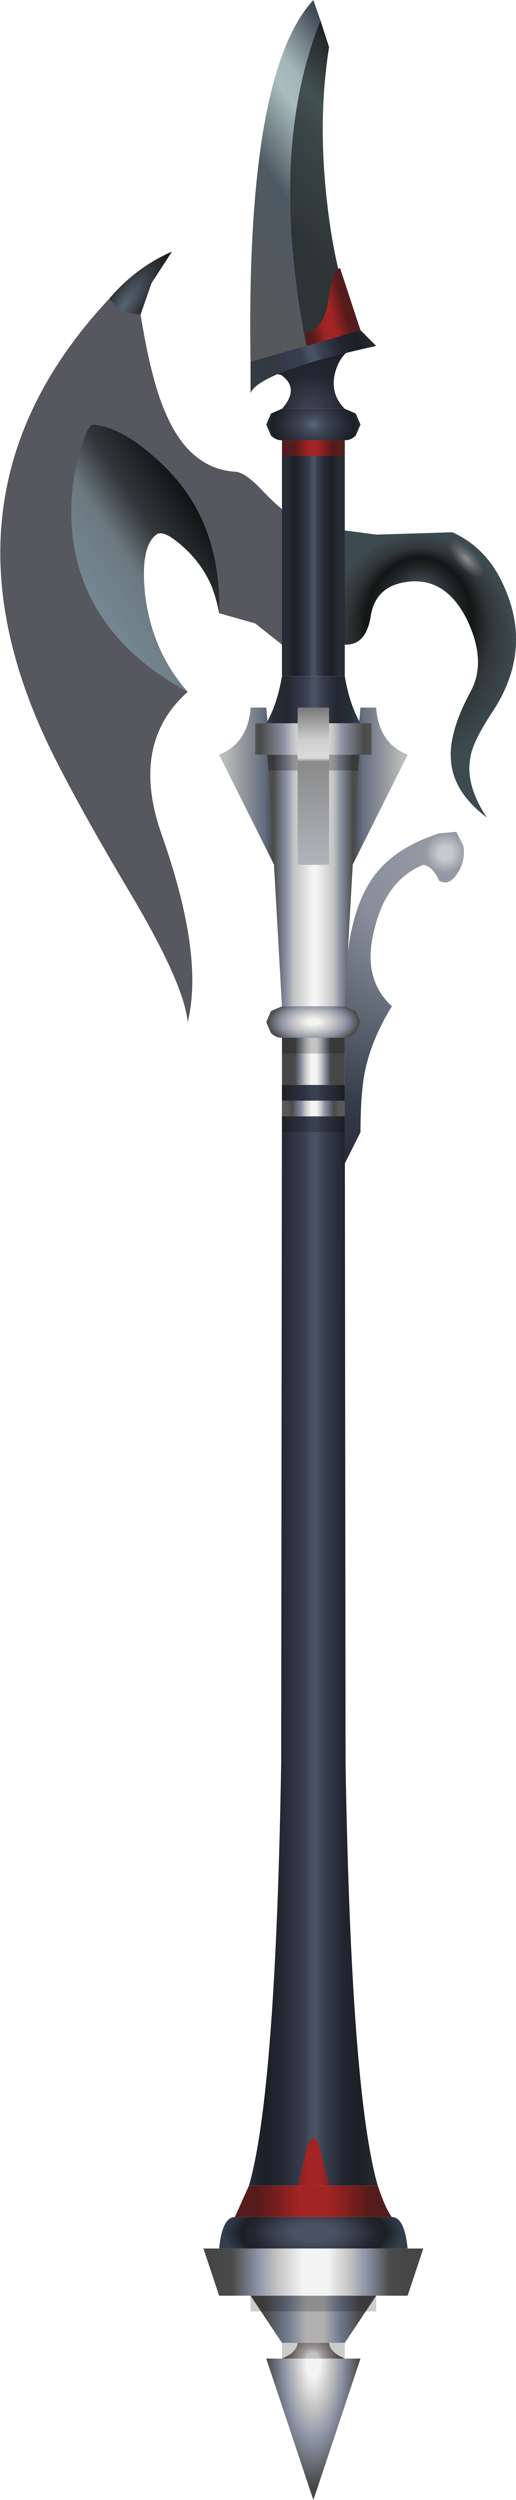 <?xml version="1.0" encoding="UTF-8" standalone="no"?>
<svg xmlns:xlink="http://www.w3.org/1999/xlink" height="159.0px" width="32.85px" xmlns="http://www.w3.org/2000/svg">
  <g transform="matrix(1.0, 0.0, 0.0, 1.0, 19.95, 80.0)">
    <path d="M8.85 -46.15 Q10.95 -45.2 12.0 -43.0 14.05 -38.8 11.45 -34.8 10.15 -32.85 10.0 -31.85 9.65 -30.1 11.05 -28.0 8.85 -29.65 8.75 -31.75 8.65 -33.5 10.0 -36.0 11.05 -37.9 9.8 -40.55 8.45 -43.3 6.0 -43.0 3.95 -42.75 3.65 -40.8 3.35 -38.95 2.0 -39.0 L1.0 -39.0 0.0 -47.0 Q1.0 -46.5 1.75 -46.3 L4.0 -46.0 8.85 -46.15" fill="url(#gradient0)" fill-rule="evenodd" stroke="none"/>
    <path d="M9.3 -43.9 L8.25 -45.0 Q8.0 -45.55 8.2 -45.75 8.35 -46.1 8.9 -45.75 9.55 -45.6 10.2 -45.0 L11.2 -43.85 11.35 -43.1 10.55 -43.15 9.3 -43.9" fill="url(#gradient1)" fill-rule="evenodd" stroke="none"/>
    <path d="M-11.0 -60.0 Q-10.3 -55.65 -9.35 -53.6 -7.85 -50.2 -5.0 -50.0 -4.35 -50.0 -3.15 -48.7 -1.75 -47.25 -1.0 -47.0 L-1.0 -39.0 -2.0 -39.0 -3.7 -40.35 -6.0 -41.0 Q-6.5 -43.6 -8.0 -45.15 -9.3 -46.55 -10.0 -46.0 -11.15 -45.05 -10.95 -42.35 -10.7 -39.0 -8.0 -36.0 -11.7 -32.7 -9.65 -26.9 -6.95 -19.25 -8.0 -15.0 -8.25 -17.5 -11.75 -23.35 -16.2 -30.85 -17.6 -34.25 -23.95 -49.3 -13.0 -61.0 L-11.0 -60.0" fill="url(#gradient2)" fill-rule="evenodd" stroke="none"/>
    <path d="M-13.0 -61.0 Q-11.3 -63.0 -9.0 -64.0 L-10.3 -62.0 -11.0 -60.0 -12.25 -60.15 -13.0 -61.0" fill="url(#gradient3)" fill-rule="evenodd" stroke="none"/>
    <path d="M-9.5 -50.35 Q-5.85 -46.8 -6.0 -41.0 -6.35 -43.3 -8.0 -44.95 -9.5 -46.4 -10.0 -46.0 -11.05 -45.2 -10.7 -42.1 -10.25 -38.55 -8.0 -36.0 -15.0 -39.8 -15.4 -46.75 -15.5 -49.05 -14.9 -51.2 -14.35 -53.05 -14.0 -53.0 -12.0 -52.8 -9.5 -50.35" fill="url(#gradient4)" fill-rule="evenodd" stroke="none"/>
    <path d="M4.0 -35.0 Q4.15 -32.75 6.0 -32.0 L2.0 -24.0 3.0 -35.0 4.0 -35.0" fill="url(#gradient5)" fill-rule="evenodd" stroke="none"/>
    <path d="M-2.0 -24.0 L-6.0 -32.0 Q-4.15 -32.75 -4.0 -35.0 L-3.0 -35.0 -2.0 -24.0" fill="url(#gradient6)" fill-rule="evenodd" stroke="none"/>
    <path d="M9.1 -27.1 L9.55 -26.2 Q9.7 -25.3 9.2 -24.5 8.65 -23.6 8.0 -24.0 7.6 -24.9 7.0 -25.0 4.65 -24.05 3.9 -20.95 3.05 -17.8 5.0 -16.0 3.75 -14.0 3.3 -11.95 3.0 -10.5 3.0 -8.0 L2.0 -6.0 2.0 -17.0 Q2.15 -21.65 3.6 -23.9 4.9 -26.0 8.0 -27.0 L9.1 -27.1" fill="url(#gradient7)" fill-rule="evenodd" stroke="none"/>
    <path d="M-6.0 63.0 Q-5.8 61.0 -5.0 61.0 L5.0 61.0 Q5.8 61.0 6.0 63.0 L-6.0 63.0" fill="url(#gradient8)" fill-rule="evenodd" stroke="none"/>
    <path d="M4.0 66.0 L2.0 69.0 1.0 69.0 -1.0 69.0 -2.0 69.0 -4.0 66.0 4.0 66.0" fill="url(#gradient9)" fill-rule="evenodd" stroke="none"/>
    <path d="M1.0 69.0 Q1.05 69.6 2.0 70.0 L0.0 70.0 -2.0 70.0 Q-1.05 69.6 -1.0 69.0 L1.0 69.0" fill="url(#gradient10)" fill-rule="evenodd" stroke="none"/>
    <path d="M2.0 70.0 L3.0 70.0 0.0 79.0 -3.0 70.0 -2.0 70.0 0.0 70.0 2.0 70.0" fill="url(#gradient11)" fill-rule="evenodd" stroke="none"/>
    <path d="M6.0 63.0 L7.0 63.0 6.0 66.0 4.0 66.0 -4.0 66.0 -6.0 66.0 -7.0 63.0 -6.0 63.0 6.0 63.0" fill="url(#gradient12)" fill-rule="evenodd" stroke="none"/>
    <path d="M2.0 -11.0 L2.05 32.15 Q2.4 53.1 4.1 59.0 L-4.1 59.0 Q-2.4 53.1 -2.05 32.15 L-2.0 -11.0 2.0 -11.0" fill="url(#gradient13)" fill-rule="evenodd" stroke="none"/>
    <path d="M2.0 -14.0 L2.0 -11.0 -2.0 -11.0 -2.0 -14.0 2.0 -14.0" fill="url(#gradient14)" fill-rule="evenodd" stroke="none"/>
    <path d="M3.0 -34.0 L3.7 -34.0 3.7 -32.0 2.9 -32.0 -2.9 -32.0 -3.7 -32.0 -3.7 -34.0 -3.0 -34.0 3.0 -34.0" fill="url(#gradient15)" fill-rule="evenodd" stroke="none"/>
    <path d="M2.0 -37.0 Q2.3 -35.2 3.0 -34.0 L-3.0 -34.0 Q-2.3 -35.2 -2.0 -37.0 L2.0 -37.0" fill="url(#gradient16)" fill-rule="evenodd" stroke="none"/>
    <path d="M2.0 -51.0 L2.0 -37.0 -2.0 -37.0 -2.0 -51.0 2.0 -51.0" fill="url(#gradient17)" fill-rule="evenodd" stroke="none"/>
    <path d="M2.0 -52.0 L2.0 -51.0 -2.0 -51.0 -2.0 -52.0 2.0 -52.0" fill="url(#gradient18)" fill-rule="evenodd" stroke="none"/>
    <path d="M-2.0 -52.0 Q-2.4 -52.0 -2.7 -52.3 L-3.0 -53.0 -2.7 -53.7 -2.0 -54.0 2.0 -54.0 2.7 -53.7 3.0 -53.0 2.7 -52.3 Q2.4 -52.0 2.0 -52.0 L-2.0 -52.0" fill="url(#gradient19)" fill-rule="evenodd" stroke="none"/>
    <path d="M-2.0 -54.0 Q-0.85 -55.3 -2.05 -56.15 L-2.85 -56.35 2.4 -57.8 Q1.6 -57.3 1.35 -56.15 1.1 -54.9 2.0 -54.0 L-2.0 -54.0" fill="url(#gradient20)" fill-rule="evenodd" stroke="none"/>
    <path d="M2.9 -32.0 L2.0 -16.0 -2.0 -16.0 -2.9 -32.0 2.9 -32.0" fill="url(#gradient21)" fill-rule="evenodd" stroke="none"/>
    <path d="M2.0 -16.0 L2.7 -15.7 3.0 -15.0 2.7 -14.3 Q2.4 -14.0 2.0 -14.0 L-2.0 -14.0 Q-2.4 -14.0 -2.7 -14.3 L-3.0 -15.0 -2.7 -15.7 -2.0 -16.0 2.0 -16.0" fill="url(#gradient22)" fill-rule="evenodd" stroke="none"/>
    <path d="M2.85 -31.0 L-2.85 -31.0 -2.95 -32.0 2.95 -32.0 2.85 -31.0" fill="#000000" fill-opacity="0.251" fill-rule="evenodd" stroke="none"/>
    <path d="M-1.0 59.0 L1.0 59.0 4.1 59.0 Q4.6 60.5 5.0 61.0 L0.0 61.0 -5.0 61.0 -4.1 59.0 -1.0 59.0" fill="url(#gradient23)" fill-rule="evenodd" stroke="none"/>
    <path d="M-1.0 59.0 L-0.5 57.0 Q-0.3 56.0 0.0 56.0 0.3 56.0 0.5 57.0 L1.0 59.0 -1.0 59.0" fill="url(#gradient24)" fill-rule="evenodd" stroke="none"/>
    <path d="M1.0 -25.0 L-1.0 -25.0 -1.0 -35.0 1.0 -35.0 1.0 -25.0" fill="url(#gradient25)" fill-rule="evenodd" stroke="none"/>
    <path d="M2.0 -9.0 L-2.0 -9.0 -2.0 -10.0 2.0 -10.0 2.0 -9.0" fill="url(#gradient26)" fill-rule="evenodd" stroke="none"/>
    <path d="M4.0 -58.0 Q-3.45 -56.35 -4.0 -55.0 L-4.0 -57.0 3.0 -59.0 4.0 -58.0" fill="url(#gradient27)" fill-rule="evenodd" stroke="none"/>
    <path d="M0.45 -78.7 Q-2.9 -70.3 -0.45 -58.0 L-4.0 -57.0 Q-4.3 -75.35 0.0 -80.0 L0.45 -78.7" fill="url(#gradient28)" fill-rule="evenodd" stroke="none"/>
    <path d="M1.0 -77.0 Q0.25 -72.3 0.9 -66.9 1.5 -61.75 3.0 -59.0 L-0.45 -58.0 Q-2.9 -70.3 0.45 -78.7 L1.0 -77.0" fill="url(#gradient29)" fill-rule="evenodd" stroke="none"/>
    <path d="M1.7 -62.95 L3.0 -59.0 -0.4 -58.0 -0.55 -58.8 Q0.7 -59.05 0.95 -60.9 1.2 -62.8 1.7 -62.95" fill="url(#gradient30)" fill-rule="evenodd" stroke="none"/>
    <path d="M2.0 -13.0 L-2.0 -13.0 -2.0 -14.0 2.0 -14.0 2.0 -13.0 M2.0 -10.0 L-2.0 -10.0 -2.0 -11.0 2.0 -11.0 2.0 -10.0 M2.0 -8.0 L-2.0 -8.0 -2.0 -9.0 2.0 -9.0 2.0 -8.0 M-4.0 66.0 L4.0 66.0 4.0 67.0 -4.0 67.0 -4.0 66.0 M-2.0 69.0 L2.0 69.0 2.0 70.0 -2.0 70.0 -2.0 69.0" fill="#000000" fill-opacity="0.2" fill-rule="evenodd" stroke="none"/>
  </g>
  <defs>
    <radialGradient cx="0" cy="0" fx="448.0" fy="0" gradientTransform="matrix(0.001, -0.013, 0.011, 9.0E-4, 6.45, -36.9)" gradientUnits="userSpaceOnUse" id="gradient0" r="819.2" spreadMethod="pad">
      <stop offset="0.09" stop-color="#3a414b"/>
      <stop offset="0.278" stop-color="#1d2323"/>
      <stop offset="0.373" stop-color="#141616"/>
      <stop offset="0.51" stop-color="#313739"/>
      <stop offset="0.686" stop-color="#3d4a50"/>
    </radialGradient>
    <radialGradient cx="0" cy="0" gradientTransform="matrix(0.002, 0.002, -7.0E-4, 0.001, 9.75, -44.45)" gradientUnits="userSpaceOnUse" id="gradient1" r="819.2" spreadMethod="pad">
      <stop offset="0.0" stop-color="#919191"/>
      <stop offset="0.667" stop-color="#787878" stop-opacity="0.0"/>
    </radialGradient>
    <radialGradient cx="0" cy="0" fx="-1564.8" fy="0" gradientTransform="matrix(0.026, 0.0, 0.0, 0.045, -17.95, -48.1)" gradientUnits="userSpaceOnUse" id="gradient2" r="819.2" spreadMethod="pad">
      <stop offset="0.016" stop-color="#dbdfe3"/>
      <stop offset="0.122" stop-color="#b3bac4"/>
      <stop offset="0.278" stop-color="#576f7d"/>
      <stop offset="0.471" stop-color="#282e33"/>
      <stop offset="0.651" stop-color="#363a41"/>
      <stop offset="0.867" stop-color="#575760"/>
    </radialGradient>
    <radialGradient cx="0" cy="0" gradientTransform="matrix(0.005, -0.007, 0.002, 0.002, -12.0, -60.65)" gradientUnits="userSpaceOnUse" id="gradient3" r="819.2" spreadMethod="pad">
      <stop offset="0.024" stop-color="#566270"/>
      <stop offset="0.694" stop-color="#151515"/>
      <stop offset="1.0" stop-color="#4e4e4e"/>
    </radialGradient>
    <linearGradient gradientTransform="matrix(-0.005, 0.004, -0.006, -0.009, -10.7, -44.5)" gradientUnits="userSpaceOnUse" id="gradient4" spreadMethod="pad" x1="-819.2" x2="819.2">
      <stop offset="0.004" stop-color="#0a0b0c"/>
      <stop offset="0.369" stop-color="#32383b"/>
      <stop offset="0.592" stop-color="#6c7880"/>
      <stop offset="1.0" stop-color="#778b95"/>
    </linearGradient>
    <linearGradient gradientTransform="matrix(0.002, 0.0, 0.0, 0.007, 4.0, -29.5)" gradientUnits="userSpaceOnUse" id="gradient5" spreadMethod="pad" x1="-819.2" x2="819.2">
      <stop offset="0.008" stop-color="#3c3c3c"/>
      <stop offset="0.227" stop-color="#636d7e"/>
      <stop offset="1.0" stop-color="#bbbbbb"/>
    </linearGradient>
    <linearGradient gradientTransform="matrix(-0.002, 0.0, 0.0, -0.007, -4.0, -31.45)" gradientUnits="userSpaceOnUse" id="gradient6" spreadMethod="pad" x1="-819.2" x2="819.2">
      <stop offset="0.008" stop-color="#3c3c3c"/>
      <stop offset="0.227" stop-color="#636d7e"/>
      <stop offset="1.0" stop-color="#bbbbbb"/>
    </linearGradient>
    <radialGradient cx="0" cy="0" gradientTransform="matrix(-0.009, 0.025, -0.025, -0.009, 8.4, -25.75)" gradientUnits="userSpaceOnUse" id="gradient7" r="819.2" spreadMethod="pad">
      <stop offset="0.02" stop-color="#c6cace"/>
      <stop offset="0.059" stop-color="#939aa4"/>
      <stop offset="0.286" stop-color="#878e9a"/>
      <stop offset="0.78" stop-color="#353d4a"/>
      <stop offset="1.0" stop-color="#232732"/>
    </radialGradient>
    <radialGradient cx="0" cy="0" gradientTransform="matrix(0.007, 0.0, 0.0, 0.003, 0.0, 62.0)" gradientUnits="userSpaceOnUse" id="gradient8" r="819.2" spreadMethod="pad">
      <stop offset="0.227" stop-color="#485262"/>
      <stop offset="0.447" stop-color="#393f4d"/>
      <stop offset="0.663" stop-color="#232732"/>
      <stop offset="0.796" stop-color="#1b1f25"/>
      <stop offset="1.0" stop-color="#333f4d"/>
    </radialGradient>
    <linearGradient gradientTransform="matrix(0.007, 0.0, 0.0, 0.002, 0.0, 67.5)" gradientUnits="userSpaceOnUse" id="gradient9" spreadMethod="pad" x1="-819.2" x2="819.2">
      <stop offset="0.059" stop-color="#464646"/>
      <stop offset="0.231" stop-color="#4a4a4a"/>
      <stop offset="0.357" stop-color="#707b8f"/>
      <stop offset="0.459" stop-color="#b0b0b0"/>
      <stop offset="0.557" stop-color="#b0b0b0"/>
      <stop offset="0.647" stop-color="#707b8f"/>
      <stop offset="0.757" stop-color="#4a4a4a"/>
      <stop offset="0.914" stop-color="#464646"/>
    </linearGradient>
    <radialGradient cx="0" cy="0" gradientTransform="matrix(0.004, 0.0, 0.0, 0.004, -0.05, 70.0)" gradientUnits="userSpaceOnUse" id="gradient10" r="819.2" spreadMethod="pad">
      <stop offset="0.11" stop-color="#f4f4f4"/>
      <stop offset="0.212" stop-color="#bfbfbf"/>
      <stop offset="0.31" stop-color="#a79b98"/>
      <stop offset="0.588" stop-color="#434343"/>
      <stop offset="0.855" stop-color="#8a8a8a"/>
    </radialGradient>
    <radialGradient cx="0" cy="0" gradientTransform="matrix(0.005, 0.0, 0.0, 0.014, 0.0, 69.95)" gradientUnits="userSpaceOnUse" id="gradient11" r="819.2" spreadMethod="pad">
      <stop offset="0.11" stop-color="#f4f4f4"/>
      <stop offset="0.298" stop-color="#bfbfbf"/>
      <stop offset="0.459" stop-color="#8b93a5"/>
      <stop offset="0.729" stop-color="#434343"/>
      <stop offset="0.976" stop-color="#8a8a8a"/>
    </radialGradient>
    <linearGradient gradientTransform="matrix(0.009, 0.0, 0.0, 0.002, 0.0, 64.5)" gradientUnits="userSpaceOnUse" id="gradient12" spreadMethod="pad" x1="-819.2" x2="819.2">
      <stop offset="0.059" stop-color="#464646"/>
      <stop offset="0.149" stop-color="#4a4a4a"/>
      <stop offset="0.259" stop-color="#8b93a5"/>
      <stop offset="0.341" stop-color="#c2c2c2"/>
      <stop offset="0.455" stop-color="#f4f4f4"/>
      <stop offset="0.561" stop-color="#f4f4f4"/>
      <stop offset="0.659" stop-color="#c2c2c2"/>
      <stop offset="0.729" stop-color="#8b93a5"/>
      <stop offset="0.831" stop-color="#4a4a4a"/>
      <stop offset="0.914" stop-color="#464646"/>
    </linearGradient>
    <linearGradient gradientTransform="matrix(0.005, 0.0, 0.0, 0.043, 0.0, 24.0)" gradientUnits="userSpaceOnUse" id="gradient13" spreadMethod="pad" x1="-819.2" x2="819.2">
      <stop offset="0.0" stop-color="#252c36"/>
      <stop offset="0.129" stop-color="#1a1f26"/>
      <stop offset="0.247" stop-color="#232732"/>
      <stop offset="0.424" stop-color="#373e4f"/>
      <stop offset="0.486" stop-color="#495061"/>
      <stop offset="0.525" stop-color="#485262"/>
      <stop offset="0.584" stop-color="#37404f"/>
      <stop offset="0.729" stop-color="#232632"/>
      <stop offset="0.855" stop-color="#1b1f25"/>
      <stop offset="1.0" stop-color="#272d34"/>
    </linearGradient>
    <linearGradient gradientTransform="matrix(0.002, 0.0, 0.0, 0.002, 0.0, -12.5)" gradientUnits="userSpaceOnUse" id="gradient14" spreadMethod="pad" x1="-819.2" x2="819.2">
      <stop offset="0.059" stop-color="#464646"/>
      <stop offset="0.149" stop-color="#4a4a4a"/>
      <stop offset="0.271" stop-color="#8b93a5"/>
      <stop offset="0.341" stop-color="#c2c2c2"/>
      <stop offset="0.455" stop-color="#f4f4f4"/>
      <stop offset="0.561" stop-color="#f4f4f4"/>
      <stop offset="0.659" stop-color="#c2c2c2"/>
      <stop offset="0.722" stop-color="#8b93a5"/>
      <stop offset="0.831" stop-color="#4a4a4a"/>
      <stop offset="0.914" stop-color="#464646"/>
    </linearGradient>
    <linearGradient gradientTransform="matrix(0.005, 0.0, 0.0, 0.001, 0.0, -33.0)" gradientUnits="userSpaceOnUse" id="gradient15" spreadMethod="pad" x1="-819.2" x2="819.2">
      <stop offset="0.0" stop-color="#585858"/>
      <stop offset="0.09" stop-color="#4a4a4a"/>
      <stop offset="0.271" stop-color="#8b93a5"/>
      <stop offset="0.341" stop-color="#c2c2c2"/>
      <stop offset="0.455" stop-color="#f4f4f4"/>
      <stop offset="0.561" stop-color="#f4f4f4"/>
      <stop offset="0.659" stop-color="#c2c2c2"/>
      <stop offset="0.722" stop-color="#8b93a5"/>
      <stop offset="0.894" stop-color="#4a4a4a"/>
      <stop offset="1.0" stop-color="#585858"/>
    </linearGradient>
    <linearGradient gradientTransform="matrix(0.004, 0.0, 0.0, 0.013, 0.0, -26.5)" gradientUnits="userSpaceOnUse" id="gradient16" spreadMethod="pad" x1="-819.2" x2="819.2">
      <stop offset="0.0" stop-color="#465464"/>
      <stop offset="0.106" stop-color="#252f36"/>
      <stop offset="0.247" stop-color="#232732"/>
      <stop offset="0.424" stop-color="#373e4f"/>
      <stop offset="0.486" stop-color="#495061"/>
      <stop offset="0.525" stop-color="#485262"/>
      <stop offset="0.584" stop-color="#37404f"/>
      <stop offset="0.729" stop-color="#232632"/>
      <stop offset="0.867" stop-color="#252f36"/>
      <stop offset="1.0" stop-color="#465464"/>
    </linearGradient>
    <linearGradient gradientTransform="matrix(0.002, 0.0, 0.0, 0.009, 0.0, -44.0)" gradientUnits="userSpaceOnUse" id="gradient17" spreadMethod="pad" x1="-819.2" x2="819.2">
      <stop offset="0.0" stop-color="#252c36"/>
      <stop offset="0.129" stop-color="#1a1f26"/>
      <stop offset="0.247" stop-color="#232732"/>
      <stop offset="0.424" stop-color="#373e4f"/>
      <stop offset="0.486" stop-color="#495061"/>
      <stop offset="0.525" stop-color="#485262"/>
      <stop offset="0.584" stop-color="#37404f"/>
      <stop offset="0.729" stop-color="#232632"/>
      <stop offset="0.855" stop-color="#1b1f25"/>
      <stop offset="1.0" stop-color="#272d34"/>
    </linearGradient>
    <linearGradient gradientTransform="matrix(0.002, 0.0, 0.0, 6.0E-4, 0.0, -51.5)" gradientUnits="userSpaceOnUse" id="gradient18" spreadMethod="pad" x1="-819.2" x2="819.2">
      <stop offset="0.0" stop-color="#541d1d"/>
      <stop offset="0.141" stop-color="#571a1a"/>
      <stop offset="0.408" stop-color="#a22424"/>
      <stop offset="0.596" stop-color="#a22424"/>
      <stop offset="0.863" stop-color="#571a1a"/>
      <stop offset="1.0" stop-color="#541d1d"/>
    </linearGradient>
    <radialGradient cx="0" cy="0" gradientTransform="matrix(0.004, 0.0, 0.0, 0.003, 0.0, -53.0)" gradientUnits="userSpaceOnUse" id="gradient19" r="819.2" spreadMethod="pad">
      <stop offset="0.02" stop-color="#586574"/>
      <stop offset="0.141" stop-color="#485262"/>
      <stop offset="0.306" stop-color="#393f4d"/>
      <stop offset="0.663" stop-color="#232732"/>
      <stop offset="0.796" stop-color="#1b1f25"/>
      <stop offset="1.0" stop-color="#333f4d"/>
    </radialGradient>
    <radialGradient cx="0" cy="0" gradientTransform="matrix(0.006, 0.0, 0.0, 0.006, -0.15, -54.0)" gradientUnits="userSpaceOnUse" id="gradient20" r="819.2" spreadMethod="pad">
      <stop offset="0.086" stop-color="#393f4d"/>
      <stop offset="0.431" stop-color="#232732"/>
      <stop offset="0.859" stop-color="#1b1f25"/>
      <stop offset="1.0" stop-color="#333f4d"/>
    </radialGradient>
    <linearGradient gradientTransform="matrix(0.004, 0.0, 0.0, 0.013, 0.0, -26.5)" gradientUnits="userSpaceOnUse" id="gradient21" spreadMethod="pad" x1="-819.2" x2="819.2">
      <stop offset="0.0" stop-color="#585858"/>
      <stop offset="0.11" stop-color="#4a4a4a"/>
      <stop offset="0.239" stop-color="#8b93a5"/>
      <stop offset="0.31" stop-color="#c2c2c2"/>
      <stop offset="0.49" stop-color="#f4f4f4"/>
      <stop offset="0.537" stop-color="#f4f4f4"/>
      <stop offset="0.698" stop-color="#c2c2c2"/>
      <stop offset="0.761" stop-color="#8b93a5"/>
      <stop offset="0.882" stop-color="#4a4a4a"/>
      <stop offset="1.0" stop-color="#585858"/>
    </linearGradient>
    <radialGradient cx="0" cy="0" gradientTransform="matrix(0.004, 0.0, 0.0, 0.002, 0.0, -15.0)" gradientUnits="userSpaceOnUse" id="gradient22" r="819.2" spreadMethod="pad">
      <stop offset="0.0" stop-color="#f4f4f4"/>
      <stop offset="0.106" stop-color="#f4f4f4"/>
      <stop offset="0.404" stop-color="#c2c2c2"/>
      <stop offset="0.639" stop-color="#8b93a5"/>
      <stop offset="0.89" stop-color="#4a4a4a"/>
      <stop offset="0.98" stop-color="#585858"/>
    </radialGradient>
    <linearGradient gradientTransform="matrix(0.006, 0.0, 0.0, 0.001, 0.0, 60.0)" gradientUnits="userSpaceOnUse" id="gradient23" spreadMethod="pad" x1="-819.2" x2="819.2">
      <stop offset="0.0" stop-color="#541d1d"/>
      <stop offset="0.141" stop-color="#571a1a"/>
      <stop offset="0.408" stop-color="#a22424"/>
      <stop offset="0.596" stop-color="#a22424"/>
      <stop offset="0.863" stop-color="#571a1a"/>
      <stop offset="1.0" stop-color="#541d1d"/>
    </linearGradient>
    <linearGradient gradientTransform="matrix(0.003, 0.0, 0.0, 0.002, 0.0, 57.5)" gradientUnits="userSpaceOnUse" id="gradient24" spreadMethod="pad" x1="-819.2" x2="819.2">
      <stop offset="0.0" stop-color="#541d1d"/>
      <stop offset="0.141" stop-color="#571a1a"/>
      <stop offset="0.408" stop-color="#a22424"/>
      <stop offset="0.596" stop-color="#a22424"/>
      <stop offset="0.863" stop-color="#571a1a"/>
      <stop offset="1.0" stop-color="#541d1d"/>
    </linearGradient>
    <linearGradient gradientTransform="matrix(0.0, -0.006, 0.006, 0.0, 0.0, -30.0)" gradientUnits="userSpaceOnUse" id="gradient25" spreadMethod="pad" x1="-819.2" x2="819.2">
      <stop offset="0.0" stop-color="#b0b4b9"/>
      <stop offset="0.659" stop-color="#8a8a8a"/>
      <stop offset="0.682" stop-color="#dbdbdb"/>
      <stop offset="0.8" stop-color="#cecece"/>
      <stop offset="1.0" stop-color="#7b7b7b"/>
    </linearGradient>
    <linearGradient gradientTransform="matrix(0.002, 0.0, 0.0, 6.0E-4, 0.0, -9.5)" gradientUnits="userSpaceOnUse" id="gradient26" spreadMethod="pad" x1="-819.2" x2="819.2">
      <stop offset="0.0" stop-color="#585858"/>
      <stop offset="0.09" stop-color="#4a4a4a"/>
      <stop offset="0.271" stop-color="#8b93a5"/>
      <stop offset="0.341" stop-color="#c2c2c2"/>
      <stop offset="0.455" stop-color="#f4f4f4"/>
      <stop offset="0.561" stop-color="#f4f4f4"/>
      <stop offset="0.659" stop-color="#c2c2c2"/>
      <stop offset="0.722" stop-color="#8b93a5"/>
      <stop offset="0.894" stop-color="#4a4a4a"/>
      <stop offset="1.0" stop-color="#585858"/>
    </linearGradient>
    <linearGradient gradientTransform="matrix(0.005, -0.001, 6.0E-4, 0.002, 0.0, -57.0)" gradientUnits="userSpaceOnUse" id="gradient27" spreadMethod="pad" x1="-819.2" x2="819.2">
      <stop offset="0.0" stop-color="#323d45"/>
      <stop offset="0.153" stop-color="#313840"/>
      <stop offset="0.424" stop-color="#373e4f"/>
      <stop offset="0.486" stop-color="#495061"/>
      <stop offset="0.525" stop-color="#485262"/>
      <stop offset="0.584" stop-color="#37404f"/>
      <stop offset="0.729" stop-color="#232632"/>
      <stop offset="0.855" stop-color="#1b1f25"/>
      <stop offset="1.0" stop-color="#272d34"/>
    </linearGradient>
    <linearGradient gradientTransform="matrix(0.008, -0.006, 0.008, 0.011, -1.8, -68.5)" gradientUnits="userSpaceOnUse" id="gradient28" spreadMethod="pad" x1="-819.2" x2="819.2">
      <stop offset="0.0" stop-color="#585858"/>
      <stop offset="0.467" stop-color="#4e5a63"/>
      <stop offset="0.702" stop-color="#abbcbe"/>
      <stop offset="0.78" stop-color="#a3b5b8"/>
      <stop offset="0.98" stop-color="#404955"/>
    </linearGradient>
    <linearGradient gradientTransform="matrix(0.007, -0.006, 0.008, 0.009, 0.45, -67.65)" gradientUnits="userSpaceOnUse" id="gradient29" spreadMethod="pad" x1="-819.2" x2="819.2">
      <stop offset="0.306" stop-color="#2d3435"/>
      <stop offset="0.631" stop-color="#3a4545"/>
      <stop offset="0.753" stop-color="#445151"/>
      <stop offset="0.988" stop-color="#1d2023"/>
    </linearGradient>
    <linearGradient gradientTransform="matrix(0.002, -7.0E-4, 8.0E-4, 0.003, 0.75, -60.25)" gradientUnits="userSpaceOnUse" id="gradient30" spreadMethod="pad" x1="-819.2" x2="819.2">
      <stop offset="0.0" stop-color="#541d1d"/>
      <stop offset="0.141" stop-color="#571a1a"/>
      <stop offset="0.408" stop-color="#a22424"/>
      <stop offset="0.596" stop-color="#a22424"/>
      <stop offset="0.863" stop-color="#571a1a"/>
      <stop offset="1.0" stop-color="#541d1d"/>
    </linearGradient>
  </defs>
</svg>
